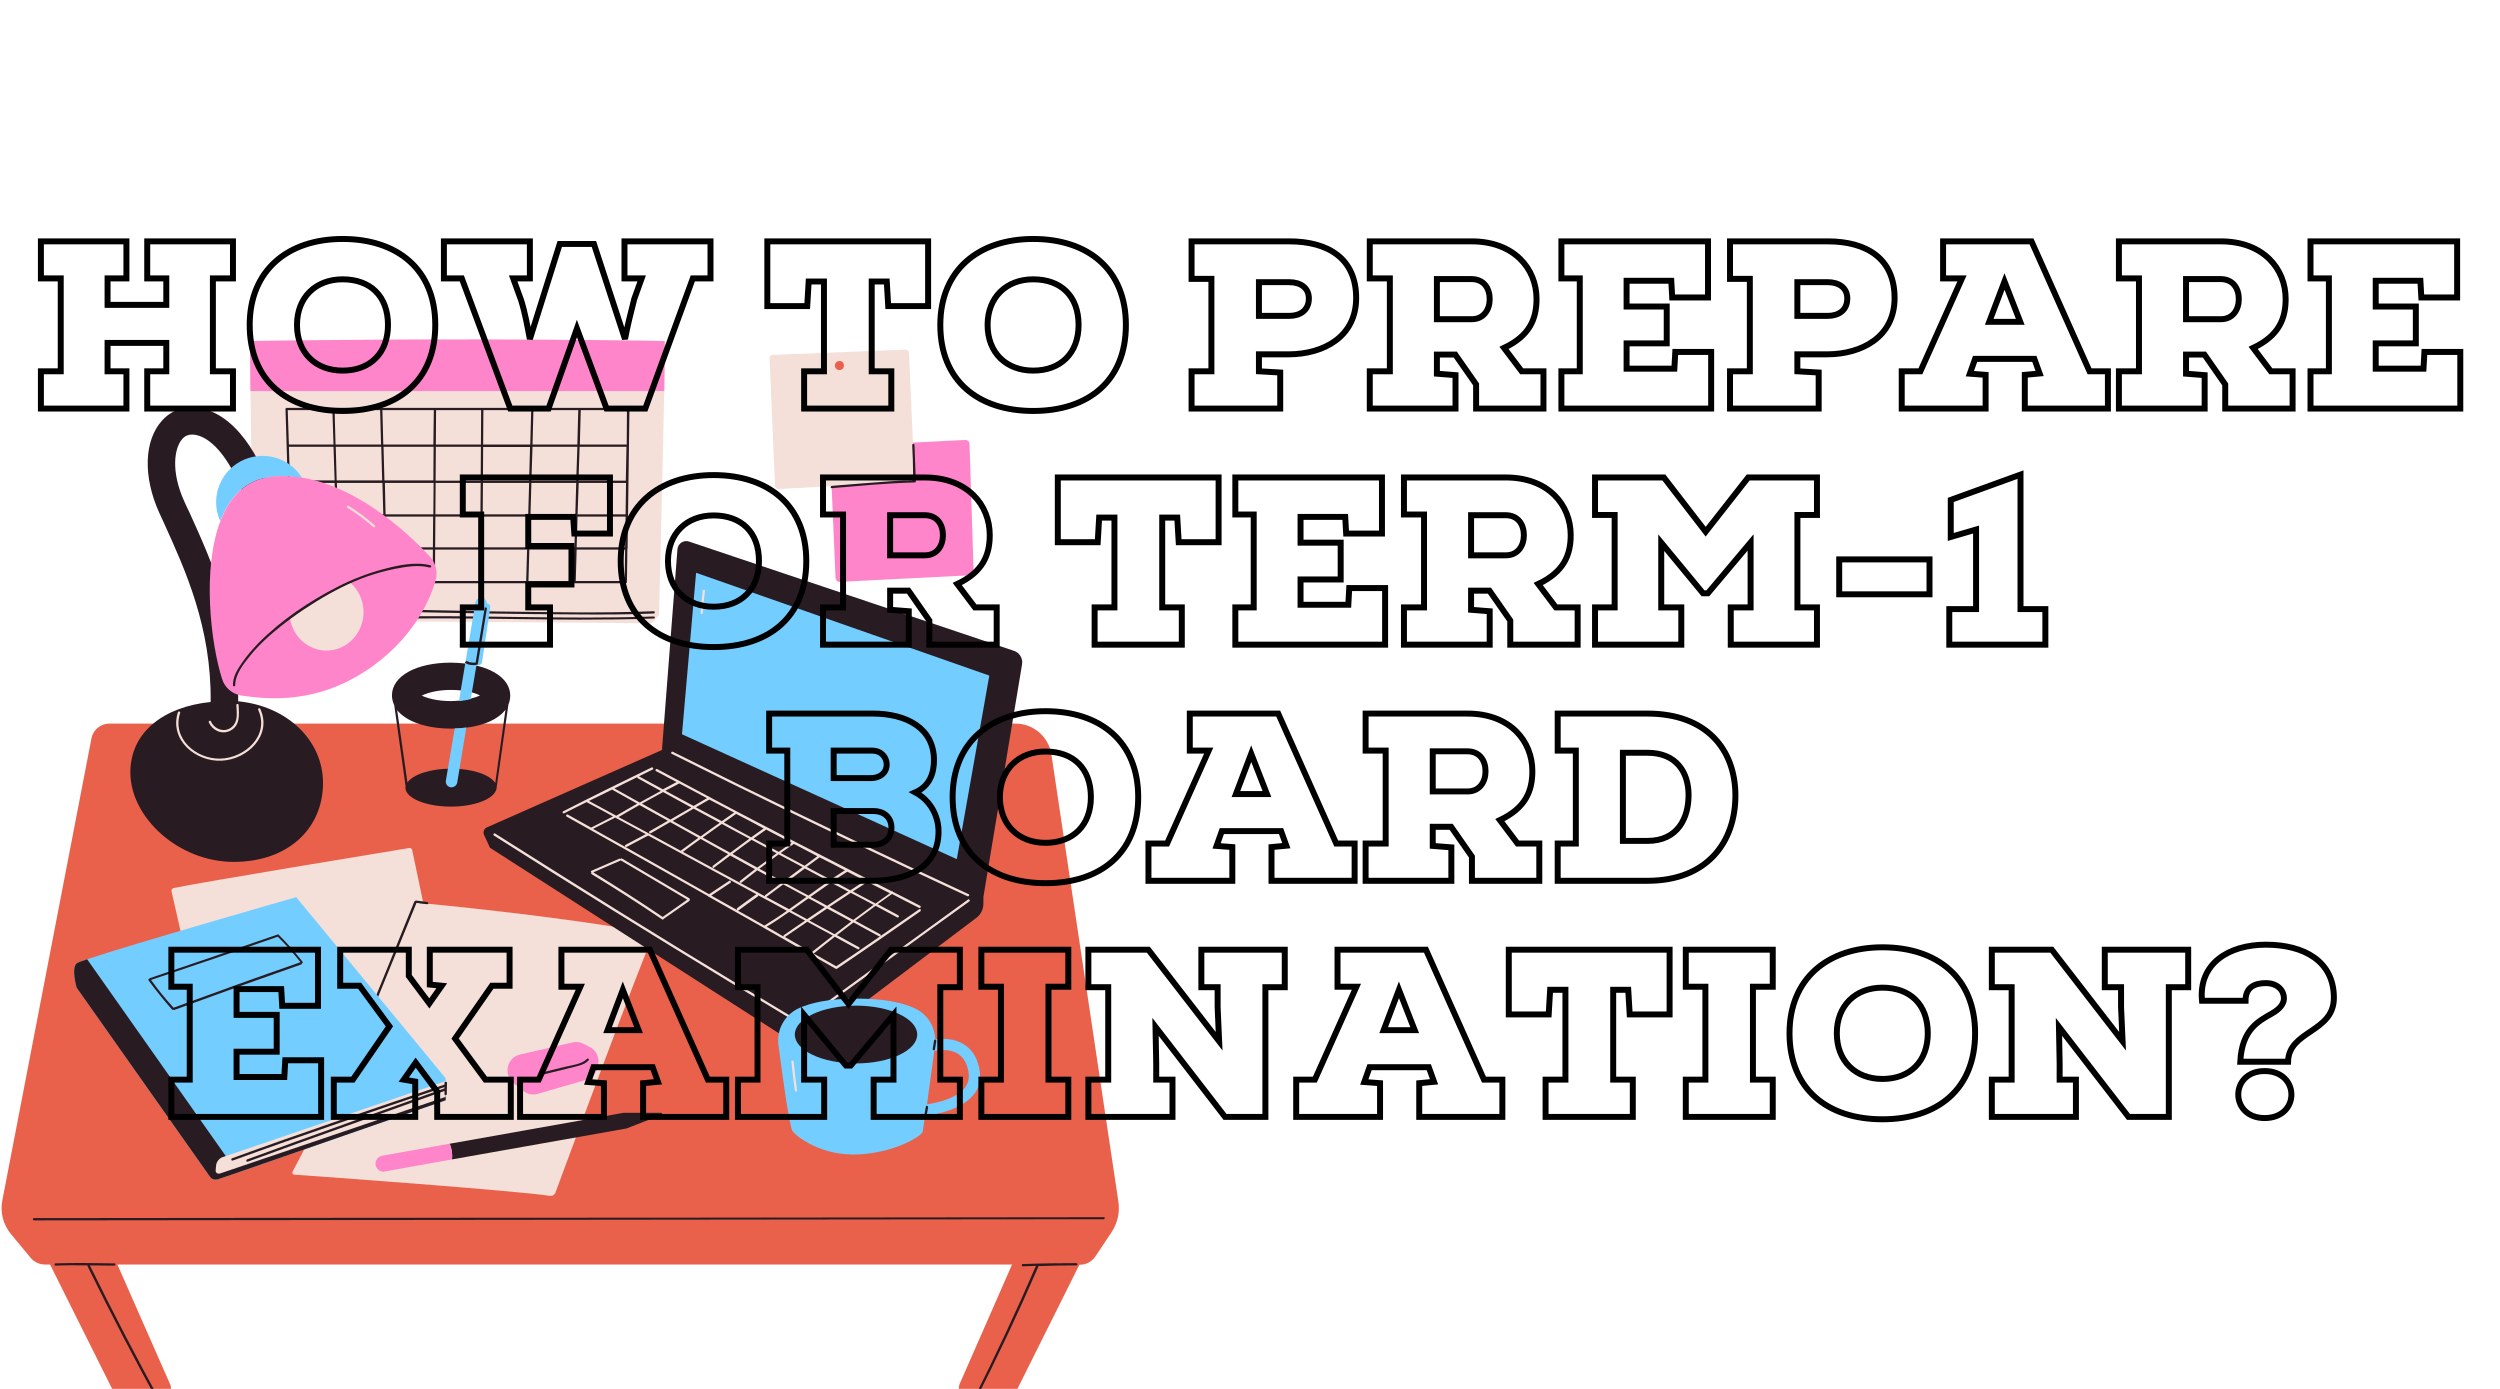<?xml version="1.0" encoding="UTF-8"?>
<svg xmlns="http://www.w3.org/2000/svg" xmlns:xlink="http://www.w3.org/1999/xlink" width="540pt" height="300pt" viewBox="0 0 540 300" version="1.2">
<defs>
<clipPath id="clip1">
  <path d="M 0 156 L 241.945 156 L 241.945 300 L 0 300 Z M 0 156 "/>
</clipPath>
</defs>
<g id="surface1">
<rect x="0" y="0" width="540" height="300" style="fill:rgb(100%,100%,100%);fill-opacity:1;stroke:none;"/>
<rect x="0" y="0" width="540" height="300" style="fill:rgb(100%,100%,100%);fill-opacity:1;stroke:none;"/>
<rect x="0" y="0" width="540" height="300" style="fill:rgb(100%,100%,100%);fill-opacity:1;stroke:none;"/>
<path style=" stroke:none;fill-rule:nonzero;fill:rgb(95.689%,87.839%,85.1%);fill-opacity:1;" d="M 143.477 84.465 C 143.133 101.562 142.348 132.859 142.348 132.859 L 140.727 134.629 C 139.594 134.629 55.918 133.992 55.918 133.992 C 54.738 129.078 54.297 100.434 54.098 84.465 C 54.051 78.078 54 73.656 54 73.656 C 102.598 72.918 143.574 73.656 143.574 73.656 C 143.625 74.098 143.574 78.371 143.477 84.465 Z M 143.477 84.465 "/>
<path style=" stroke:none;fill-rule:nonzero;fill:rgb(100%,52.159%,79.61%);fill-opacity:1;" d="M 143.477 84.465 L 54.098 84.465 C 54.051 78.078 54 73.656 54 73.656 C 102.598 72.918 143.574 73.656 143.574 73.656 C 143.625 74.098 143.574 78.371 143.477 84.465 Z M 143.477 84.465 "/>
<path style=" stroke:none;fill-rule:nonzero;fill:rgb(15.689%,10.979%,13.329%);fill-opacity:1;" d="M 141.219 132.023 C 141.512 132.023 141.512 132.516 141.219 132.516 C 135.617 132.762 129.965 132.762 124.312 132.715 C 111.293 132.664 98.273 132.418 85.25 132.125 C 76.652 131.926 68.055 131.68 59.504 131.484 C 59.207 131.484 59.207 130.992 59.504 130.992 C 63.188 131.09 66.875 131.191 70.559 131.289 C 82.844 131.582 95.078 131.879 107.363 132.074 C 118.613 132.223 129.965 132.469 141.219 132.023 Z M 141.219 133.156 C 121.855 133.844 102.449 132.762 83.09 133.203 C 77.684 133.301 72.277 133.547 66.922 133.992 C 66.629 134.039 66.629 134.531 66.922 134.48 C 86.234 132.957 105.641 133.793 125.051 133.844 C 130.457 133.844 135.859 133.793 141.266 133.598 C 141.512 133.645 141.512 133.156 141.219 133.156 Z M 135.566 118.465 C 135.566 118.516 135.516 118.562 135.516 118.613 L 135.418 125.734 C 135.418 125.883 135.32 125.98 135.172 125.98 L 104.02 125.98 C 104.02 125.98 103.973 125.98 103.973 125.98 C 103.973 125.98 103.973 125.98 103.922 125.98 L 93.801 125.98 C 93.801 125.98 93.75 125.98 93.75 125.98 C 93.75 125.98 93.75 125.98 93.703 125.98 L 63.043 125.98 C 62.895 125.98 62.797 125.883 62.797 125.734 C 62.797 125.441 62.699 122.543 62.598 118.562 C 62.598 118.516 62.598 118.516 62.598 118.465 C 62.598 118.465 62.598 118.414 62.598 118.414 C 62.254 107.605 61.664 88.641 61.664 88.395 C 61.664 88.348 61.664 88.25 61.715 88.199 C 61.766 88.148 61.812 88.102 61.91 88.102 L 93.949 88.102 C 93.949 88.102 93.949 88.102 93.996 88.102 C 93.996 88.102 93.996 88.102 94.047 88.102 L 104.168 88.102 C 104.168 88.102 104.168 88.102 104.219 88.102 C 104.219 88.102 104.219 88.102 104.266 88.102 L 135.715 88.102 C 135.762 88.102 135.859 88.148 135.91 88.148 C 135.961 88.199 135.961 88.25 135.961 88.348 L 135.566 118.27 C 135.516 118.367 135.566 118.414 135.566 118.465 Z M 62.844 111.094 L 72.477 111.094 L 72.277 104.316 L 62.648 104.316 C 62.699 106.574 62.746 108.836 62.844 111.094 Z M 72.969 111.094 L 82.793 111.094 L 82.598 104.316 L 72.77 104.316 Z M 83.285 111.094 L 93.605 111.094 L 93.652 104.316 L 83.137 104.316 Z M 103.875 96.504 L 94.145 96.504 L 94.094 103.824 L 103.824 103.824 Z M 104.316 103.824 L 114.289 103.824 L 114.488 96.551 L 104.363 96.551 Z M 94.094 104.316 L 94.047 111.094 L 103.773 111.094 L 103.824 104.316 Z M 93.652 96.504 L 82.844 96.504 L 83.039 103.773 L 93.605 103.773 Z M 83.285 111.586 L 83.48 118.219 L 93.504 118.219 L 93.555 111.586 Z M 93.996 118.219 L 103.727 118.219 L 103.773 111.586 L 94.047 111.586 Z M 104.219 118.219 L 113.848 118.219 L 114.043 111.586 L 104.219 111.586 Z M 114.094 111.094 L 114.289 104.316 L 104.316 104.316 L 104.266 111.094 Z M 114.586 111.094 L 124.266 111.094 L 124.461 104.316 L 114.781 104.316 Z M 124.758 111.094 L 135.125 111.094 L 135.223 104.316 L 125.004 104.316 Z M 135.32 96.504 L 125.199 96.504 L 124.953 103.824 L 135.172 103.824 Z M 124.707 96.504 L 115.027 96.504 L 114.781 103.824 L 124.461 103.824 Z M 124.707 96.012 L 124.902 88.594 L 115.223 88.594 L 115.027 96.012 Z M 114.734 88.594 L 104.414 88.594 L 104.363 96.012 L 114.535 96.012 Z M 103.922 88.594 L 94.195 88.594 L 94.145 96.012 L 103.875 96.012 Z M 93.703 88.594 L 82.598 88.594 L 82.793 96.012 L 93.605 96.012 Z M 82.105 88.594 L 72.277 88.594 L 72.477 96.012 L 82.305 96.012 Z M 72.523 96.504 L 72.723 103.773 L 82.547 103.773 L 82.352 96.504 Z M 72.035 96.504 L 62.402 96.504 C 62.453 98.715 62.551 101.219 62.648 103.773 L 72.277 103.773 Z M 63.043 118.219 L 72.672 118.219 L 72.477 111.586 L 62.844 111.586 C 62.941 113.945 62.992 116.203 63.043 118.219 Z M 73.164 118.219 L 82.992 118.219 L 82.793 111.586 L 72.969 111.586 Z M 73.164 118.711 L 73.359 125.492 L 83.188 125.492 L 82.992 118.711 Z M 83.68 125.492 L 93.457 125.492 L 93.504 118.711 L 83.48 118.711 Z M 93.949 125.492 L 103.676 125.492 L 103.727 118.711 L 93.996 118.711 Z M 104.168 125.492 L 113.652 125.492 L 113.848 118.711 L 104.219 118.711 Z M 114.145 125.492 L 123.824 125.492 L 124.02 118.711 L 114.34 118.711 Z M 124.07 118.219 L 124.266 111.586 L 114.586 111.586 L 114.387 118.219 Z M 124.559 118.219 L 135.027 118.219 L 135.125 111.586 L 124.758 111.586 Z M 135.418 88.594 L 125.445 88.594 L 125.246 96.012 L 135.371 96.012 Z M 62.156 88.594 C 62.207 89.477 62.254 92.328 62.402 96.012 L 72.035 96.012 L 71.789 88.594 Z M 63.238 125.492 L 72.867 125.492 L 72.672 118.711 L 63.043 118.711 C 63.188 122.148 63.238 124.703 63.238 125.492 Z M 134.926 125.492 L 135.027 118.711 L 124.559 118.711 L 124.363 125.492 Z M 134.926 125.492 "/>
<g clip-path="url(#clip1)" clip-rule="nonzero">
<path style=" stroke:none;fill-rule:nonzero;fill:rgb(91.759%,38.039%,29.41%);fill-opacity:1;" d="M 240.031 266.254 L 236.59 271.414 C 235.852 272.492 234.625 273.18 233.297 273.18 L 233.148 273.18 L 216.934 305.656 C 216.492 306.543 215.609 307.082 214.625 307.082 L 210.105 307.082 C 208.73 307.082 207.648 306.051 207.5 304.676 L 207.109 300.156 C 207.059 299.711 207.156 299.27 207.305 298.879 L 218.605 273.133 L 25.355 273.133 L 36.754 299.023 C 36.902 299.32 36.949 299.613 36.902 299.957 L 36.457 305.312 C 36.359 306.297 35.574 307.035 34.59 307.035 L 28.941 307.035 C 28.203 307.035 27.566 306.641 27.223 306 L 10.809 273.133 L 9.68 273.133 C 8.5 273.133 7.371 272.594 6.633 271.707 L 2.359 266.547 C 0.688 264.535 0 261.883 0.492 259.328 L 19.754 159.488 C 20.098 157.621 21.766 156.297 23.633 156.297 L 219.344 156.297 C 223.227 156.297 226.516 159.145 227.105 162.977 L 241.551 259.426 C 241.945 261.781 241.406 264.238 240.031 266.254 Z M 240.031 266.254 "/>
</g>
<path style=" stroke:none;fill-rule:nonzero;fill:rgb(15.689%,10.979%,13.329%);fill-opacity:1;" d="M 232.512 273.328 C 229.762 273.328 227.008 273.379 224.258 273.477 C 224.305 273.527 224.305 273.625 224.258 273.672 C 219.98 283.5 215.414 293.227 210.547 302.809 C 210.398 303.102 209.957 302.855 210.105 302.562 C 214.969 292.98 219.492 283.301 223.766 273.426 C 222.832 273.477 221.898 273.477 220.914 273.527 C 220.621 273.527 220.621 273.035 220.914 273.035 C 224.75 272.887 228.629 272.836 232.461 272.836 C 232.805 272.836 232.805 273.328 232.512 273.328 Z M 19.41 273.328 C 21.176 273.328 22.945 273.379 24.715 273.379 C 25.012 273.379 25.012 272.887 24.715 272.887 C 20.488 272.836 16.215 272.738 11.988 272.887 C 11.695 272.887 11.695 273.379 11.988 273.379 C 14.297 273.281 16.609 273.281 18.918 273.328 C 18.918 273.379 18.918 273.477 18.918 273.527 C 23.93 283.746 29.188 293.867 34.691 303.84 C 34.836 304.133 35.281 303.891 35.133 303.594 C 29.68 293.621 24.422 283.547 19.41 273.328 Z M 238.406 262.914 C 208.336 262.961 178.215 262.961 148.145 263.012 C 118.074 263.059 87.953 263.012 57.832 263.059 C 40.98 263.059 24.125 263.109 7.32 263.109 C 7.027 263.109 7.027 263.602 7.32 263.602 C 37.391 263.551 67.512 263.551 97.586 263.504 C 127.656 263.453 157.777 263.453 187.848 263.402 C 204.699 263.402 221.555 263.355 238.359 263.355 C 238.703 263.355 238.703 262.863 238.406 262.914 Z M 238.406 262.914 "/>
<path style=" stroke:none;fill-rule:nonzero;fill:rgb(95.689%,87.839%,85.1%);fill-opacity:1;" d="M 140.43 201.496 C 140.871 201.598 141.117 202.039 140.922 202.43 C 137.973 209.016 122.496 250.777 119.988 257.559 C 119.793 258.098 119.254 258.395 118.711 258.293 C 111.688 257.215 69.332 254.117 63.531 253.727 C 63.238 253.727 63.043 253.383 63.188 253.086 L 66.578 246.648 L 50.906 248.859 C 50.316 248.961 49.773 248.566 49.629 247.977 L 37.047 192.508 C 37 192.211 37.195 191.867 37.492 191.82 C 43.828 190.492 83.336 184.008 88.395 183.172 C 88.691 183.121 88.984 183.32 89.035 183.613 L 91.441 195.109 C 119.844 197.863 136.598 200.762 140.43 201.496 Z M 140.43 201.496 "/>
<path style=" stroke:none;fill-rule:nonzero;fill:rgb(15.689%,10.979%,13.329%);fill-opacity:1;" d="M 92.277 195.309 C 91.492 195.258 90.754 195.16 89.969 195.012 C 86.383 203.758 82.844 212.504 79.258 221.25 C 79.156 221.543 78.668 221.395 78.766 221.102 C 82.352 212.309 85.938 203.562 89.477 194.766 C 89.527 194.668 89.574 194.621 89.672 194.621 C 89.723 194.52 89.82 194.473 89.918 194.52 C 90.656 194.621 91.441 194.719 92.18 194.816 C 92.621 194.816 92.621 195.309 92.277 195.309 Z M 92.277 195.309 "/>
<path style=" stroke:none;fill-rule:nonzero;fill:rgb(45.099%,80.389%,100%);fill-opacity:1;" d="M 96.258 232.895 L 96.258 237.66 L 50.168 253.676 L 47.121 254.707 C 46.926 254.758 46.68 254.805 46.484 254.805 C 46.039 254.758 45.598 254.559 45.352 254.168 L 16.559 213.34 C 16.559 213.34 15.332 209.211 16.559 208.082 C 16.707 207.934 17.543 207.641 18.82 207.195 C 28.301 204.004 63.977 193.785 63.977 193.785 Z M 96.258 232.895 "/>
<path style=" stroke:none;fill-rule:nonzero;fill:rgb(15.689%,10.979%,13.329%);fill-opacity:1;" d="M 96.258 236.137 L 96.258 237.66 L 50.168 253.676 L 47.121 254.707 C 46.926 254.758 46.68 254.805 46.484 254.805 C 46.039 254.758 45.598 254.559 45.352 254.168 L 16.559 213.34 C 16.559 213.34 15.332 209.211 16.559 208.082 C 16.707 207.934 17.543 207.641 18.82 207.195 L 48.793 249.746 L 49.383 251.414 L 49.48 251.316 L 70.902 244.391 Z M 96.258 236.137 "/>
<path style=" stroke:none;fill-rule:nonzero;fill:rgb(95.689%,87.839%,85.1%);fill-opacity:1;" d="M 96.258 233.531 L 96.258 236.922 L 49.824 252.695 L 47.66 253.43 L 47.465 253.48 C 46.973 253.625 46.531 253.281 46.582 252.793 L 46.68 251.711 C 46.777 250.926 47.316 250.238 48.055 249.941 L 48.793 249.695 Z M 96.258 233.531 "/>
<path style=" stroke:none;fill-rule:nonzero;fill:rgb(15.689%,10.979%,13.329%);fill-opacity:1;" d="M 65.352 207.738 C 63.777 205.723 62.059 203.758 60.242 201.941 C 60.191 201.84 60.094 201.793 59.996 201.84 C 50.805 205.035 41.57 208.18 32.379 211.273 C 32.281 211.324 32.234 211.375 32.234 211.422 C 32.086 211.473 31.988 211.617 32.086 211.766 C 33.656 213.93 35.379 216.039 37.148 218.055 C 37.246 218.152 37.344 218.152 37.441 218.105 C 37.492 218.152 37.59 218.152 37.637 218.152 C 46.727 214.812 55.918 211.52 65.055 208.328 C 65.203 208.277 65.203 208.18 65.203 208.082 C 65.352 208.031 65.5 207.887 65.352 207.738 Z M 37.492 217.664 C 37.492 217.664 37.441 217.664 37.492 217.664 C 35.723 215.746 34.148 213.781 32.625 211.668 C 41.766 208.621 50.906 205.477 59.996 202.332 C 61.766 204.051 63.387 205.918 64.91 207.836 C 55.719 211.031 46.582 214.32 37.492 217.664 Z M 96.551 233.875 C 96.551 234.711 96.504 235.496 96.504 236.332 C 96.504 236.629 96.012 236.629 96.012 236.332 C 96.012 236.086 96.012 235.84 96.012 235.645 C 81.859 240.754 67.66 245.715 53.508 250.926 C 53.215 251.023 53.066 250.582 53.363 250.434 C 67.512 245.227 81.762 240.215 95.961 235.105 C 95.961 235.105 95.961 235.105 96.012 235.105 C 96.012 235.008 96.012 234.906 96.012 234.809 C 80.73 240.016 65.398 245.176 50.266 250.68 C 49.973 250.777 49.824 250.336 50.117 250.188 C 65.352 244.637 80.68 239.477 96.012 234.27 C 96.012 234.121 96.012 234.023 96.012 233.875 C 96.062 233.582 96.551 233.582 96.551 233.875 Z M 96.551 233.875 "/>
<path style=" stroke:none;fill-rule:nonzero;fill:rgb(100%,52.159%,79.61%);fill-opacity:1;" d="M 126.082 225.473 L 127.41 226.164 C 128.785 226.852 129.523 228.422 129.18 229.945 L 128.98 230.73 C 128.688 231.961 127.805 232.895 126.625 233.238 L 116.109 236.285 C 115.027 236.578 113.848 236.332 113.012 235.645 L 110.852 233.875 C 110.066 233.238 109.621 232.254 109.621 231.223 L 109.621 231.125 C 109.621 229.551 110.703 228.176 112.277 227.785 L 123.824 225.129 C 124.512 224.984 125.348 225.082 126.082 225.473 Z M 126.082 225.473 "/>
<path style=" stroke:none;fill-rule:nonzero;fill:rgb(15.689%,10.979%,13.329%);fill-opacity:1;" d="M 69.773 169.121 C 69.773 178.848 62.355 186.168 50.461 186.168 C 38.57 186.168 28.156 176.586 28.156 166.859 C 28.156 158.113 35.379 152.66 45.5 151.629 C 45.695 135.562 40.047 123.18 35.477 113.109 C 35.133 112.324 34.738 111.535 34.395 110.75 C 30.855 102.938 31.102 95.125 35.035 90.805 C 37.492 88.102 41.125 87.266 44.91 88.594 C 53.707 91.637 57.883 104.117 58.324 105.543 C 58.816 107.113 57.93 108.738 56.406 109.227 C 54.836 109.719 53.215 108.836 52.723 107.312 C 51.738 104.266 48.152 95.914 43.043 94.145 C 40.734 93.359 39.703 94.438 39.406 94.781 C 37.59 96.797 36.902 101.906 39.801 108.293 C 40.145 109.082 40.488 109.816 40.883 110.602 C 45.695 121.215 51.641 134.234 51.445 151.48 C 62.109 152.512 69.773 159.98 69.773 169.121 Z M 69.773 169.121 "/>
<path style=" stroke:none;fill-rule:nonzero;fill:rgb(45.099%,80.389%,100%);fill-opacity:1;" d="M 65.254 103.234 C 63.141 102.891 61.027 102.793 58.863 102.988 C 53.117 103.48 49.578 107.312 47.562 112.57 C 47.023 111.34 46.68 109.965 46.68 108.492 C 46.68 102.938 51.152 98.469 56.703 98.469 C 60.34 98.469 63.484 100.383 65.254 103.234 Z M 65.254 103.234 "/>
<path style=" stroke:none;fill-rule:nonzero;fill:rgb(100%,52.159%,79.61%);fill-opacity:1;" d="M 94.094 125.344 C 92.672 130.453 88.051 139.984 76.504 146.422 C 66.285 152.121 56.754 150.891 52.23 150.254 C 50.219 149.957 48.547 148.582 47.957 146.617 C 45.5 138.855 43.633 122.836 47.613 112.52 C 49.629 107.262 53.164 103.48 58.914 102.938 C 61.074 102.742 63.238 102.84 65.301 103.184 C 77.832 105.25 88.738 115.762 92.918 120.281 C 94.145 121.707 94.586 123.574 94.094 125.344 Z M 94.094 125.344 "/>
<path style=" stroke:none;fill-rule:nonzero;fill:rgb(95.689%,87.839%,85.1%);fill-opacity:1;" d="M 78.52 132.223 C 78.52 136.789 74.934 140.523 70.512 140.523 C 66.48 140.523 63.141 137.379 62.598 133.352 C 66.434 130.602 73.656 126.77 75.57 125.785 C 77.391 127.309 78.52 129.668 78.52 132.223 Z M 78.52 132.223 "/>
<path style=" stroke:none;fill-rule:nonzero;fill:rgb(15.689%,10.979%,13.329%);fill-opacity:1;" d="M 92.965 122.102 C 93.262 122.199 93.16 122.641 92.816 122.59 C 90.41 121.953 87.855 122.395 85.496 122.836 C 83.48 123.23 81.516 123.77 79.602 124.41 C 75.621 125.785 71.836 127.75 68.25 129.961 C 64.664 132.172 61.176 134.68 58.031 137.48 C 56.605 138.758 55.277 140.082 54.051 141.605 C 52.625 143.375 50.805 145.633 50.805 148.043 C 50.805 148.336 50.316 148.336 50.316 148.043 C 50.266 146.125 51.348 144.457 52.43 142.934 C 53.461 141.457 54.641 140.133 55.867 138.855 C 60.73 133.941 66.824 129.863 72.969 126.719 C 76.062 125.148 79.305 123.871 82.648 122.984 C 85.891 122.102 89.672 121.266 92.965 122.102 Z M 92.965 122.102 "/>
<path style=" stroke:none;fill-rule:nonzero;fill:rgb(95.689%,87.839%,85.1%);fill-opacity:1;" d="M 45.105 156.051 C 44.961 155.758 45.402 155.512 45.551 155.805 C 46.336 157.574 48.594 158.359 50.117 156.984 C 51.496 155.758 51.102 153.891 51.051 152.266 C 51.051 151.973 51.543 151.973 51.543 152.266 C 51.641 154.43 51.938 156.836 49.578 157.918 C 47.809 158.703 45.844 157.723 45.105 156.051 Z M 55.77 153.348 C 58.324 158.898 52.82 163.766 47.562 163.863 C 42.355 163.961 37.098 159.539 38.914 153.988 C 39.016 153.691 38.523 153.547 38.426 153.84 C 36.508 159.832 42.305 164.648 47.957 164.305 C 53.508 164.012 58.863 158.801 56.211 153.102 C 56.062 152.809 55.621 153.055 55.77 153.348 Z M 55.77 153.348 "/>
<path style=" stroke:none;fill-rule:nonzero;fill:rgb(95.689%,87.839%,85.1%);fill-opacity:1;" d="M 75.031 109.672 C 74.785 109.523 75.031 109.082 75.277 109.227 C 77.289 110.504 79.207 111.93 80.977 113.504 C 81.223 113.699 80.879 114.043 80.633 113.848 C 78.914 112.324 77.047 110.898 75.031 109.672 Z M 75.031 109.672 "/>
<path style=" stroke:none;fill-rule:nonzero;fill:rgb(15.689%,10.979%,13.329%);fill-opacity:1;" d="M 210.891 198.254 L 175.414 225.031 C 174.234 225.918 172.613 226.016 171.336 225.18 L 105.84 183.121 L 104.562 180.371 C 104.266 179.73 104.562 178.945 105.199 178.699 L 142.984 161.996 L 146.328 118.66 C 146.426 117.383 147.703 116.547 148.883 116.992 L 219 140.574 C 220.227 140.969 220.965 142.195 220.77 143.473 L 212.414 193.734 L 212.414 195.207 C 212.414 196.438 211.824 197.566 210.891 198.254 Z M 210.891 198.254 "/>
<path style=" stroke:none;fill-rule:nonzero;fill:rgb(45.099%,80.389%,100%);fill-opacity:1;" d="M 150.355 123.723 L 213.691 145.93 L 206.668 185.578 L 147.309 158.605 Z M 150.355 123.723 "/>
<path style=" stroke:none;fill-rule:nonzero;fill:rgb(95.689%,87.839%,85.1%);fill-opacity:1;" d="M 145.344 162.391 C 150.062 164.746 154.777 167.055 159.496 169.414 C 176.004 177.52 192.562 185.434 209.223 193.145 C 209.516 193.293 209.27 193.688 208.977 193.586 C 204.211 191.375 199.441 189.164 194.676 186.906 C 178.07 179.094 161.512 171.035 145.098 162.832 C 144.805 162.684 145.051 162.242 145.344 162.391 Z M 172.613 220.562 C 155.418 210.293 138.367 199.828 121.414 189.164 C 116.602 186.121 111.734 183.074 106.922 180.027 C 106.676 179.879 106.43 180.273 106.676 180.469 C 123.578 191.23 140.578 201.793 157.676 212.16 C 162.543 215.105 167.457 218.055 172.367 221.004 C 172.613 221.152 172.859 220.707 172.613 220.562 Z M 209.121 194.277 C 197.086 202.973 185.145 211.668 173.156 220.414 C 172.91 220.609 173.156 221.004 173.402 220.855 C 185.34 212.109 197.332 203.363 209.367 194.719 C 209.613 194.52 209.367 194.129 209.121 194.277 Z M 121.613 175.262 C 127.949 172.02 134.336 168.875 140.727 165.777 C 141.02 165.633 141.266 166.074 140.973 166.223 C 139.988 166.711 138.957 167.203 137.973 167.695 C 137.973 167.695 137.973 167.695 138.023 167.695 C 139.742 168.629 141.461 169.562 143.184 170.496 C 144.164 169.953 145.148 169.465 146.129 168.922 C 144.656 168.137 143.184 167.352 141.707 166.566 C 141.414 166.418 141.66 165.977 141.953 166.121 C 146.082 168.332 150.258 170.543 154.387 172.754 C 158.07 174.723 161.754 176.637 165.441 178.555 C 165.488 178.555 165.488 178.555 165.539 178.602 C 169.371 180.617 173.203 182.582 177.035 184.547 C 177.086 184.547 177.086 184.547 177.137 184.598 C 182.293 187.25 187.453 189.902 192.613 192.508 C 192.762 192.457 192.859 192.555 192.906 192.652 C 194.875 193.637 196.789 194.621 198.754 195.652 C 199.051 195.797 198.805 196.242 198.508 196.094 C 196.543 195.109 194.578 194.129 192.664 193.098 C 191.629 193.832 190.598 194.57 189.566 195.309 C 191.039 196.094 192.562 196.879 194.039 197.715 C 194.332 197.863 194.086 198.305 193.793 198.156 C 192.219 197.32 190.648 196.488 189.125 195.652 C 187.652 196.73 186.176 197.812 184.75 198.895 C 186.52 199.875 188.289 200.809 190.105 201.793 C 190.402 201.941 190.156 202.383 189.863 202.234 C 187.996 201.254 186.176 200.219 184.359 199.238 C 183.18 200.121 182 201.055 180.77 201.988 C 182.344 202.875 183.965 203.707 185.539 204.594 C 185.832 204.742 185.586 205.184 185.293 205.035 C 183.621 204.152 182 203.266 180.328 202.332 C 178.805 203.512 177.281 204.742 175.758 205.969 C 177.383 206.902 179.004 207.785 180.625 208.719 C 186.668 204.691 192.562 200.516 198.559 196.387 C 198.805 196.191 199.051 196.633 198.805 196.832 C 192.809 201.008 186.816 205.184 180.77 209.262 C 180.672 209.309 180.574 209.309 180.527 209.262 C 178.805 208.277 177.086 207.297 175.367 206.312 C 175.168 206.41 174.973 206.262 174.973 206.117 C 172.516 204.742 170.109 203.316 167.652 201.941 C 166.816 201.449 165.934 200.957 165.047 200.465 C 165 200.465 164.949 200.418 164.902 200.367 C 160.969 198.156 157.086 195.945 153.156 193.734 C 153.059 193.734 152.961 193.688 152.961 193.586 C 142.789 187.84 132.617 182.09 122.398 176.391 C 122.102 176.242 122.348 175.801 122.645 175.949 C 124.312 176.883 125.984 177.816 127.656 178.75 C 127.656 178.75 127.656 178.75 127.703 178.75 C 129.277 177.965 130.848 177.129 132.422 176.344 C 130.555 175.309 128.637 174.277 126.77 173.297 C 126.77 173.297 126.723 173.297 126.723 173.246 C 125.102 174.031 123.48 174.867 121.906 175.656 C 121.613 175.852 121.367 175.41 121.613 175.262 Z M 127.215 173 C 129.18 174.082 131.145 175.113 133.109 176.195 C 134.582 175.309 136.105 174.477 137.629 173.59 C 135.859 172.609 134.043 171.578 132.273 170.594 C 132.227 170.594 132.227 170.543 132.227 170.543 C 130.504 171.379 128.883 172.215 127.215 173 Z M 159.004 175.801 C 158.121 176.441 157.234 177.078 156.352 177.668 C 158.316 178.75 160.281 179.781 162.246 180.863 C 163.133 180.223 164.066 179.586 164.949 178.945 C 162.984 177.867 161.02 176.832 159.004 175.801 Z M 165.488 179.191 C 164.605 179.832 163.672 180.469 162.789 181.109 C 164.605 182.09 166.375 183.023 168.191 184.008 C 169.125 183.367 170.059 182.68 170.992 182.043 C 169.125 181.109 167.309 180.125 165.488 179.191 Z M 171.484 182.289 C 170.551 182.926 169.566 183.566 168.633 184.254 C 170.355 185.188 172.074 186.07 173.793 187.004 C 174.727 186.316 175.66 185.629 176.547 184.941 C 174.875 184.055 173.156 183.172 171.484 182.289 Z M 177.035 185.188 C 176.102 185.875 175.168 186.562 174.234 187.25 C 175.957 188.184 177.727 189.117 179.445 190 C 180.477 189.312 181.461 188.625 182.492 187.988 C 180.723 187.055 178.902 186.121 177.035 185.188 Z M 165.098 199.926 C 166.77 198.895 168.391 197.863 169.961 196.73 C 167.898 195.602 165.836 194.473 163.77 193.391 C 163.77 193.488 163.77 193.586 163.672 193.637 C 162.297 194.621 160.922 195.602 159.543 196.633 C 159.496 196.684 159.398 196.684 159.348 196.684 C 161.266 197.715 163.18 198.844 165.098 199.926 Z M 153.992 187.004 C 155.074 186.168 156.203 185.332 157.285 184.5 C 155.32 183.418 153.305 182.336 151.34 181.207 C 150.062 182.141 148.785 183.023 147.508 184.008 C 153.402 187.199 159.301 190.395 165.195 193.586 C 165.195 193.488 165.195 193.391 165.293 193.344 C 166.422 192.508 167.555 191.672 168.684 190.785 C 166.965 189.855 165.246 188.922 163.574 187.988 C 162.445 188.871 161.312 189.754 160.184 190.641 C 159.938 190.836 159.594 190.492 159.84 190.297 C 160.922 189.41 162 188.574 163.082 187.742 C 161.312 186.758 159.496 185.777 157.727 184.793 C 156.547 185.676 155.367 186.562 154.188 187.445 C 153.992 187.645 153.746 187.199 153.992 187.004 Z M 167.75 184.301 C 165.934 183.32 164.164 182.387 162.344 181.402 C 160.969 182.387 159.594 183.418 158.219 184.449 C 159.988 185.434 161.805 186.414 163.574 187.398 C 164.949 186.363 166.324 185.332 167.75 184.301 Z M 164.016 187.645 C 165.734 188.574 167.457 189.508 169.125 190.441 C 170.551 189.41 171.926 188.332 173.352 187.297 C 171.633 186.363 169.914 185.48 168.191 184.547 C 166.816 185.578 165.391 186.609 164.016 187.645 Z M 170.453 196.387 C 171.73 195.504 172.957 194.621 174.188 193.734 C 172.516 192.852 170.848 191.918 169.176 191.031 C 167.945 191.918 166.77 192.852 165.539 193.734 C 165.539 193.734 165.539 193.734 165.488 193.734 C 167.16 194.621 168.781 195.504 170.453 196.387 Z M 170.895 196.684 C 172.023 197.32 173.203 197.91 174.336 198.551 C 175.613 197.664 176.891 196.832 178.168 195.945 C 177.773 195.75 177.383 195.504 176.988 195.309 C 176.203 194.863 175.414 194.422 174.629 194.031 C 173.402 194.914 172.172 195.797 170.895 196.684 Z M 178.66 195.652 C 180.184 194.621 181.703 193.586 183.227 192.605 C 182.59 192.262 182 191.965 181.359 191.621 C 180.723 191.277 180.082 190.934 179.492 190.641 C 178.02 191.672 176.547 192.703 175.07 193.734 C 176.301 194.324 177.48 195.012 178.66 195.652 Z M 179.004 190.344 C 177.281 189.41 175.562 188.527 173.844 187.594 C 172.418 188.625 171.043 189.707 169.617 190.738 C 171.289 191.672 172.957 192.555 174.629 193.441 C 176.055 192.41 177.527 191.328 179.004 190.344 Z M 155.91 177.965 C 154.531 178.945 153.156 179.93 151.781 180.91 C 153.746 181.992 155.711 183.074 157.727 184.203 C 159.102 183.172 160.477 182.188 161.855 181.156 C 159.887 180.125 157.875 179.043 155.91 177.965 Z M 155.465 177.719 C 153.598 176.688 151.73 175.703 149.816 174.672 C 148.293 175.555 146.82 176.441 145.297 177.324 C 147.309 178.453 149.324 179.535 151.34 180.664 C 152.664 179.684 154.043 178.699 155.465 177.719 Z M 149.324 174.426 C 147.309 173.344 145.246 172.215 143.23 171.086 C 141.707 171.922 140.184 172.754 138.66 173.59 C 140.727 174.723 142.738 175.898 144.805 177.031 C 146.277 176.145 147.801 175.309 149.324 174.426 Z M 138.121 173.887 C 136.598 174.723 135.125 175.605 133.602 176.488 C 135.715 177.621 137.777 178.75 139.891 179.879 C 142.25 181.156 144.656 182.434 147.016 183.762 C 148.293 182.828 149.57 181.895 150.848 180.961 C 148.832 179.832 146.77 178.699 144.754 177.57 C 143.379 178.355 141.953 179.191 140.578 179.977 C 140.285 180.125 140.039 179.73 140.332 179.535 C 141.66 178.797 142.938 178.012 144.262 177.277 C 142.25 176.195 140.184 175.016 138.121 173.887 Z M 135.566 183.219 C 141.461 186.512 147.309 189.855 153.156 193.145 C 154.633 192.164 156.055 191.23 157.531 190.246 C 157.777 190.051 158.02 190.492 157.777 190.688 C 156.398 191.621 155.023 192.508 153.648 193.441 C 155.516 194.473 157.383 195.555 159.25 196.586 C 159.152 196.488 159.102 196.289 159.25 196.141 C 160.625 195.109 162 194.129 163.379 193.145 C 155.566 188.922 147.801 184.695 139.988 180.469 C 139.988 180.469 139.938 180.52 139.938 180.52 C 138.418 181.305 136.895 182.141 135.371 182.926 C 135.074 183.074 134.828 182.633 135.125 182.484 C 136.598 181.699 138.023 180.961 139.496 180.176 C 137.285 178.996 135.074 177.766 132.863 176.586 C 132.863 176.586 132.863 176.586 132.816 176.637 C 131.242 177.422 129.668 178.258 128.098 179.043 C 130.652 180.469 133.109 181.844 135.566 183.219 Z M 169.223 202.285 C 169.176 202.188 169.223 202.086 169.324 201.988 C 170.848 200.957 172.367 199.875 173.891 198.844 C 173.402 198.551 172.91 198.305 172.367 198.008 C 171.73 197.664 171.09 197.32 170.453 196.977 C 168.832 198.109 167.258 199.188 165.59 200.172 C 166.816 200.859 168.047 201.598 169.223 202.285 Z M 179.887 202.086 C 178.07 201.105 176.203 200.121 174.383 199.09 C 172.762 200.172 171.191 201.301 169.566 202.383 C 169.566 202.383 169.52 202.383 169.52 202.383 C 171.434 203.465 173.352 204.594 175.316 205.676 C 176.84 204.496 178.363 203.266 179.887 202.086 Z M 183.867 199.043 C 182.148 198.109 180.426 197.176 178.66 196.242 C 177.383 197.125 176.102 197.961 174.824 198.844 C 176.645 199.828 178.461 200.809 180.281 201.793 C 181.508 200.859 182.688 199.926 183.867 199.043 Z M 188.684 195.453 C 187.062 194.57 185.391 193.688 183.77 192.852 C 182.246 193.883 180.723 194.863 179.148 195.898 C 180.871 196.832 182.59 197.766 184.309 198.699 C 185.734 197.617 187.207 196.535 188.684 195.453 Z M 192.219 192.949 C 190.598 192.113 188.977 191.328 187.355 190.492 C 187.355 190.492 187.355 190.543 187.305 190.543 C 186.273 191.23 185.242 191.918 184.211 192.555 C 185.832 193.441 187.504 194.277 189.125 195.16 C 190.156 194.422 191.188 193.688 192.219 192.949 Z M 185.98 189.805 C 184.996 189.312 184.016 188.773 183.031 188.281 C 182 188.922 180.969 189.609 179.938 190.297 C 181.164 190.984 182.441 191.621 183.672 192.309 C 184.703 191.621 185.785 190.934 186.816 190.246 C 186.57 190.051 186.273 189.953 185.98 189.805 Z M 153.207 172.707 C 152.223 173.246 151.289 173.836 150.309 174.375 C 150.355 174.375 150.355 174.426 150.406 174.426 C 152.223 175.41 154.09 176.391 155.91 177.375 C 156.793 176.734 157.676 176.145 158.562 175.508 C 156.742 174.574 154.977 173.641 153.207 172.707 Z M 143.723 170.789 C 145.738 171.871 147.754 173 149.816 174.082 C 150.797 173.543 151.73 172.953 152.715 172.41 C 150.699 171.332 148.734 170.301 146.719 169.219 C 145.688 169.758 144.707 170.301 143.723 170.789 Z M 137.68 167.844 C 136.008 168.676 134.336 169.465 132.715 170.301 C 134.535 171.332 136.352 172.312 138.172 173.344 C 139.695 172.512 141.219 171.676 142.738 170.84 C 141.117 169.953 139.449 169.07 137.828 168.137 C 137.68 168.09 137.629 167.941 137.68 167.844 Z M 148.98 194.422 C 148.98 194.52 148.93 194.57 148.883 194.621 C 147.062 195.898 145.195 197.176 143.379 198.453 C 143.328 198.598 143.184 198.699 143.035 198.598 C 138.023 195.207 132.961 191.965 127.801 188.82 C 127.656 188.723 127.656 188.574 127.754 188.477 C 127.605 188.379 127.559 188.184 127.754 188.086 C 129.77 187.199 131.781 186.363 133.75 185.48 C 133.848 185.43 133.992 185.48 134.043 185.531 C 134.094 185.434 134.238 185.383 134.336 185.434 C 139.203 188.281 144.02 191.18 148.883 194.031 C 149.031 194.129 149.031 194.277 148.98 194.422 Z M 128.148 188.43 C 133.207 191.523 138.219 194.719 143.133 198.059 C 144.902 196.832 146.672 195.602 148.441 194.324 C 143.672 191.523 138.906 188.676 134.141 185.875 C 134.141 185.875 134.094 185.824 134.094 185.824 C 134.094 185.824 134.043 185.875 134.043 185.875 C 132.027 186.758 130.062 187.594 128.148 188.43 Z M 151.832 132.367 C 151.93 130.797 152.074 129.176 152.273 127.602 C 152.32 127.309 151.832 127.309 151.781 127.602 C 151.586 129.176 151.438 130.797 151.34 132.367 C 151.289 132.715 151.781 132.715 151.832 132.367 Z M 151.832 132.367 "/>
<path style=" stroke:none;fill-rule:nonzero;fill:rgb(45.099%,80.389%,100%);fill-opacity:1;" d="M 211.629 231.469 C 211.285 228.816 210.156 226.852 208.336 225.672 C 206.125 224.195 203.473 224.297 202 224.492 C 201.898 221.641 200.277 219.039 197.625 217.809 C 195.07 216.629 191.141 215.695 185.047 215.695 C 178.953 215.695 175.023 216.629 172.469 217.809 C 169.469 219.234 167.699 222.43 168.145 225.719 C 168.879 231.371 170.5 243.457 171.191 244.34 C 172.125 245.52 177.43 249.793 185.539 249.352 C 193.645 248.91 199.098 245.273 199.297 244.488 C 199.344 244.293 199.543 242.965 199.785 241.051 C 202.688 240.656 207.602 239.574 210.105 236.676 C 211.434 235.203 211.922 233.434 211.629 231.469 Z M 208.289 235.105 C 206.52 237.219 202.785 238.148 200.23 238.543 C 200.719 234.859 201.359 230.289 201.801 226.996 C 202.488 226.852 205.094 226.406 207.012 227.684 C 208.188 228.473 208.977 229.848 209.223 231.812 C 209.367 233.09 209.074 234.172 208.289 235.105 Z M 208.289 235.105 "/>
<path style=" stroke:none;fill-rule:nonzero;fill:rgb(15.689%,10.979%,13.329%);fill-opacity:1;" d="M 198.117 223.461 C 198.117 226.898 192.172 229.699 184.898 229.699 C 177.625 229.699 171.68 226.898 171.68 223.461 C 171.68 220.02 177.625 217.219 184.898 217.219 C 192.172 217.219 198.117 220.02 198.117 223.461 Z M 201.754 224.738 C 201.652 225.328 201.555 225.965 201.457 226.555 C 201.41 226.852 201.898 226.996 201.949 226.703 C 202.047 226.113 202.145 225.473 202.242 224.883 C 202.293 224.539 201.801 224.395 201.754 224.738 Z M 199.984 239.035 C 199.887 239.574 199.785 240.164 199.688 240.707 C 199.641 241 200.133 241.148 200.18 240.852 C 200.277 240.312 200.375 239.723 200.477 239.184 C 200.477 238.84 200.031 238.691 199.984 239.035 Z M 199.984 239.035 "/>
<path style=" stroke:none;fill-rule:nonzero;fill:rgb(95.689%,87.839%,85.1%);fill-opacity:1;" d="M 170.945 229.305 C 170.895 229.012 171.387 229.012 171.434 229.305 C 171.633 231.371 171.879 233.484 172.172 235.547 C 172.223 235.84 171.73 235.84 171.68 235.547 C 171.387 233.484 171.141 231.418 170.945 229.305 Z M 170.945 229.305 "/>
<path style=" stroke:none;fill-rule:nonzero;fill:rgb(15.689%,10.979%,13.329%);fill-opacity:1;" d="M 142.789 240.359 L 134.73 240.359 L 97.141 247.043 C 97.438 247.73 97.781 248.91 97.633 250.434 L 135.32 243.75 L 142.887 240.805 C 143.133 240.707 143.035 240.359 142.789 240.359 Z M 126.77 228.719 C 125.738 229.848 123.48 230.094 122.004 230.438 C 120.383 230.828 118.812 231.223 117.188 231.617 C 116.895 231.715 116.992 232.156 117.336 232.105 C 119.254 231.617 121.168 231.172 123.086 230.684 C 124.414 230.34 126.18 230.094 127.113 229.062 C 127.359 228.816 127.016 228.473 126.77 228.719 Z M 126.77 228.719 "/>
<path style=" stroke:none;fill-rule:nonzero;fill:rgb(100%,52.159%,79.61%);fill-opacity:1;" d="M 97.633 250.434 L 83.137 253.039 C 83.039 253.039 82.941 253.086 82.844 253.086 C 82.008 253.086 81.32 252.496 81.125 251.66 C 80.977 250.727 81.566 249.844 82.5 249.648 L 97.094 247.043 C 97.438 247.73 97.781 248.91 97.633 250.434 Z M 97.633 250.434 "/>
<path style=" stroke:none;fill-rule:nonzero;fill:rgb(15.689%,10.979%,13.329%);fill-opacity:1;" d="M 107.266 170.152 L 109.82 152.168 C 110.066 151.578 110.211 150.941 110.211 150.254 C 110.211 147.207 107.41 144.848 102.941 143.77 C 102.203 143.57 101.367 143.422 100.531 143.324 C 99.551 143.227 98.52 143.129 97.438 143.129 C 89.918 143.129 84.66 146.027 84.66 150.203 C 84.66 150.941 84.859 151.68 85.152 152.316 L 87.609 169.855 C 87.609 169.953 87.559 170.004 87.559 170.102 C 87.559 172.41 91.984 174.23 97.387 174.23 C 102.301 174.23 106.379 172.707 107.117 170.742 L 107.164 170.742 L 107.164 170.594 C 107.266 170.496 107.266 170.301 107.266 170.152 Z M 97.438 149.023 C 98.223 149.023 98.91 149.074 99.551 149.121 C 100.484 149.223 101.27 149.367 101.957 149.566 C 102.695 149.762 103.285 150.008 103.676 150.203 C 103.234 150.449 102.547 150.695 101.711 150.891 C 100.973 151.09 100.141 151.234 99.156 151.332 C 98.617 151.383 98.027 151.434 97.387 151.434 C 94.391 151.434 92.227 150.793 91.098 150.254 C 92.277 149.664 94.438 149.023 97.438 149.023 Z M 97.438 166.023 C 92.965 166.023 89.184 167.301 88.004 169.023 L 85.793 153.398 C 87.707 155.805 91.984 157.379 97.438 157.379 C 97.684 157.379 97.977 157.379 98.223 157.379 C 99.105 157.379 99.941 157.277 100.73 157.18 C 104.66 156.688 107.656 155.312 109.18 153.301 L 106.969 169.121 C 105.789 167.301 102.008 166.023 97.438 166.023 Z M 97.438 166.023 "/>
<path style=" stroke:none;fill-rule:nonzero;fill:rgb(45.099%,80.389%,100%);fill-opacity:1;" d="M 98.223 157.328 C 99.105 157.328 99.941 157.23 100.73 157.133 L 98.762 169.023 C 98.664 169.609 98.125 170.055 97.535 170.055 C 97.484 170.055 97.387 170.055 97.34 170.055 C 96.652 169.953 96.207 169.316 96.305 168.629 Z M 105.297 130.355 C 105.25 130.355 105.199 130.355 105.152 130.355 C 105.152 129.766 104.758 129.223 104.121 129.125 C 103.43 129.027 102.793 129.469 102.695 130.156 L 100.484 143.375 L 99.5 149.223 L 99.156 151.434 C 100.141 151.336 100.973 151.188 101.711 150.988 L 101.906 149.664 L 102.891 143.816 L 102.941 143.523 C 103.039 143.57 103.137 143.668 103.285 143.668 C 103.332 143.668 103.332 143.668 103.383 143.668 C 103.727 143.668 104.07 143.422 104.121 143.031 L 105.887 131.238 C 105.988 130.797 105.691 130.402 105.297 130.355 Z M 105.297 130.355 "/>
<path style=" stroke:none;fill-rule:nonzero;fill:rgb(15.689%,10.979%,13.329%);fill-opacity:1;" d="M 102.398 143.668 C 100.828 143.668 100.434 143.129 100.387 143.031 L 100.828 142.785 L 100.629 142.883 L 100.828 142.734 C 100.828 142.734 101.172 143.18 102.742 143.129 L 104.707 131.191 L 105.199 131.289 L 103.188 143.57 L 102.988 143.57 C 102.742 143.668 102.547 143.668 102.398 143.668 Z M 102.398 143.668 "/>
<path style=" stroke:none;fill-rule:nonzero;fill:rgb(100%,52.159%,79.61%);fill-opacity:1;" d="M 180.082 96.453 L 208.531 95.027 C 208.977 95.027 209.367 95.371 209.418 95.816 L 210.301 123.426 C 210.301 123.871 209.957 124.262 209.516 124.262 L 181.359 125.688 C 180.918 125.688 180.527 125.344 180.477 124.902 L 179.297 97.289 C 179.297 96.895 179.641 96.504 180.082 96.453 Z M 180.082 96.453 "/>
<path style=" stroke:none;fill-rule:nonzero;fill:rgb(95.689%,87.839%,85.1%);fill-opacity:1;" d="M 166.867 76.652 L 195.609 75.523 C 196.004 75.523 196.297 75.816 196.348 76.16 L 197.527 103.281 C 197.527 103.676 197.23 103.969 196.887 104.02 L 168.145 105.641 C 167.75 105.641 167.457 105.348 167.406 105.004 L 166.227 77.391 C 166.18 76.996 166.473 76.703 166.867 76.652 Z M 166.867 76.652 "/>
<path style=" stroke:none;fill-rule:nonzero;fill:rgb(91.759%,38.039%,29.41%);fill-opacity:1;" d="M 182.293 78.961 C 182.293 79.504 181.852 79.945 181.312 79.945 C 180.77 79.945 180.328 79.504 180.328 78.961 C 180.328 78.422 180.77 77.98 181.312 77.98 C 181.852 77.93 182.293 78.371 182.293 78.961 Z M 182.293 78.961 "/>
<path style=" stroke:none;fill-rule:nonzero;fill:rgb(15.689%,10.979%,13.329%);fill-opacity:1;" d="M 197.035 96.109 C 197.035 95.816 197.527 95.816 197.527 96.109 C 197.625 98.715 197.723 101.367 197.82 103.969 C 197.82 104.117 197.723 104.215 197.574 104.215 C 191.582 104.363 185.586 104.953 179.641 105.445 C 179.348 105.492 179.348 105.004 179.641 104.953 C 183.77 104.609 187.945 104.266 192.074 103.969 C 193.105 103.922 194.137 103.824 195.168 103.773 C 195.609 103.773 196.152 103.824 196.594 103.727 C 196.938 103.824 197.133 103.727 197.281 103.48 C 197.281 103.137 197.23 102.84 197.23 102.496 C 197.23 100.336 197.133 98.223 197.035 96.109 Z M 197.035 96.109 "/>
<path style="fill:none;stroke-width:1.72;stroke-linecap:butt;stroke-linejoin:miter;stroke:rgb(0%,0%,0%);stroke-opacity:1;stroke-miterlimit:4;" d="M 67.094 44.266 L 61.312 44.266 L 61.312 17.51 L 67.094 17.51 L 67.094 6.844 L 42.401 6.844 L 42.401 17.51 L 47.891 17.51 L 47.891 25.135 L 30.979 25.135 L 30.979 17.51 L 36.406 17.51 L 36.406 6.844 L 11.781 6.844 L 11.781 17.51 L 17.49 17.51 L 17.49 44.266 L 11.781 44.266 L 11.781 55 L 36.406 55 L 36.406 44.266 L 30.979 44.266 L 30.979 36.089 L 47.891 36.089 L 47.891 44.266 L 42.401 44.266 L 42.401 55 L 67.094 55 Z M 125.359 30.911 C 125.359 14.958 114.495 6.156 98.672 6.156 C 82.917 6.156 71.911 15.156 71.911 30.911 C 71.911 47.089 82.917 55.688 98.672 55.688 C 114.495 55.688 125.359 47.089 125.359 30.911 Z M 111.74 30.911 C 111.74 38.974 106.651 44.068 98.672 44.068 C 90.964 44.068 85.536 38.974 85.536 30.911 C 85.536 23 90.896 17.776 98.672 17.776 C 106.651 17.776 111.74 22.599 111.74 30.911 Z M 199.531 17.51 L 204.625 17.51 L 204.625 6.844 L 179.849 6.844 L 179.849 17.51 L 184.802 17.51 L 182.672 23.422 C 181.646 27.422 180.672 31.333 180 34.979 L 171.047 7.599 L 161.203 7.599 L 152.604 34.979 C 151.917 31.401 151.224 27.422 150.068 23.755 L 147.797 17.51 L 152.604 17.51 L 152.604 6.844 L 127.844 6.844 L 127.844 17.51 L 133 17.51 L 146.958 55 L 157.979 55 L 166.156 31.953 L 174.693 55 L 185.844 55 Z M 267.297 6.844 L 220.99 6.844 L 220.99 25.49 L 232.479 25.49 L 232.896 18.401 L 237.297 18.401 L 237.297 44.266 L 231.589 44.266 L 231.589 55 L 256.698 55 L 256.698 44.266 L 251.052 44.266 L 251.052 18.401 L 255.385 18.401 L 255.807 25.49 L 267.297 25.49 Z M 324.255 30.911 C 324.255 14.958 313.385 6.156 297.563 6.156 C 281.807 6.156 270.807 15.156 270.807 30.911 C 270.807 47.089 281.807 55.688 297.563 55.688 C 313.385 55.688 324.255 47.089 324.255 30.911 Z M 310.63 30.911 C 310.63 38.974 305.542 44.068 297.563 44.068 C 289.854 44.068 284.427 38.974 284.427 30.911 C 284.427 23 289.786 17.776 297.563 17.776 C 305.542 17.776 310.63 22.599 310.63 30.911 Z M 371.307 6.844 L 343.172 6.844 L 343.172 17.646 L 348.885 17.646 L 348.885 44.266 L 343.172 44.266 L 343.172 55 L 368.703 55 L 368.703 44.62 L 362.573 44.266 L 362.573 39.38 L 371.307 39.38 C 381.083 39.313 390.573 34.422 390.573 23.151 C 390.573 11.797 382.531 6.844 371.307 6.844 Z M 362.573 28.307 L 362.573 18.599 L 371.307 18.599 C 374.417 18.599 376.953 20.115 376.953 23.286 C 376.953 26.729 374.417 28.307 371.307 28.307 Z M 400.276 17.51 L 400.276 44.266 L 394.495 44.266 L 394.495 55 L 419.188 55 L 419.188 45.375 L 413.828 44.953 L 413.828 39.448 L 419.12 39.448 L 425.12 48.047 L 425.12 55 L 444.516 55 L 444.516 44.266 L 438.25 44.266 L 433.161 37.531 C 440.589 34.021 442.521 29.13 442.521 23.422 C 442.521 14.755 436.12 6.844 423.807 6.844 L 394.495 6.844 L 394.495 17.51 Z M 413.828 17.708 L 423.74 17.708 C 427.385 17.708 429.031 20.396 429.031 23.49 C 429.031 26.578 427.25 29.266 423.875 29.266 L 413.828 29.266 Z M 482.484 38.693 L 482.214 43.51 L 468.458 43.51 L 468.458 36.219 L 480.016 36.219 L 480.016 25.62 L 468.458 25.62 L 468.458 18.198 L 481.328 18.198 L 481.594 23 L 491.906 23 L 491.906 6.844 L 449.682 6.844 L 449.682 17.51 L 454.974 17.51 L 454.974 44.266 L 449.682 44.266 L 449.682 55 L 492.813 55 L 492.813 38.693 Z M 526.375 6.844 L 498.245 6.844 L 498.245 17.646 L 503.953 17.646 L 503.953 44.266 L 498.245 44.266 L 498.245 55 L 523.776 55 L 523.776 44.62 L 517.641 44.266 L 517.641 39.38 L 526.375 39.38 C 536.151 39.313 545.641 34.422 545.641 23.151 C 545.641 11.797 537.599 6.844 526.375 6.844 Z M 517.641 28.307 L 517.641 18.599 L 526.375 18.599 C 529.484 18.599 532.021 20.115 532.021 23.286 C 532.021 26.729 529.484 28.307 526.375 28.307 Z M 583.141 55 L 607.078 55 L 607.078 44.266 L 601.786 44.266 L 585.073 6.844 L 559.609 6.844 L 559.609 17.51 L 565.052 17.51 L 553.073 44.266 L 547.698 44.266 L 547.698 55 L 571.854 55 L 571.854 45.292 L 567.318 44.953 L 568.833 40.688 L 585.896 40.688 L 587.406 44.891 L 583.141 45.292 Z M 581.833 30.021 L 572.896 30.021 L 577.297 18.401 Z M 616.021 17.51 L 616.021 44.266 L 610.245 44.266 L 610.245 55 L 634.938 55 L 634.938 45.375 L 629.578 44.953 L 629.578 39.448 L 634.87 39.448 L 640.865 48.047 L 640.865 55 L 660.266 55 L 660.266 44.266 L 654 44.266 L 648.911 37.531 C 656.333 34.021 658.266 29.13 658.266 23.422 C 658.266 14.755 651.865 6.844 639.552 6.844 L 610.245 6.844 L 610.245 17.51 Z M 629.578 17.708 L 639.49 17.708 C 643.13 17.708 644.776 20.396 644.776 23.49 C 644.776 26.578 643 29.266 639.62 29.266 L 629.578 29.266 Z M 698.234 38.693 L 697.964 43.51 L 684.208 43.51 L 684.208 36.219 L 695.76 36.219 L 695.76 25.62 L 684.208 25.62 L 684.208 18.198 L 697.073 18.198 L 697.344 23 L 707.656 23 L 707.656 6.844 L 665.427 6.844 L 665.427 17.51 L 670.719 17.51 L 670.719 44.266 L 665.427 44.266 L 665.427 55 L 708.563 55 L 708.563 38.693 Z M 698.234 38.693 " transform="matrix(0.75,0,0,0.75,0,47)"/>
<path style="fill:none;stroke-width:1.72;stroke-linecap:butt;stroke-linejoin:miter;stroke:rgb(0%,0%,0%);stroke-opacity:1;stroke-miterlimit:4;" d="M 158.401 112.266 L 152.135 112.266 L 152.135 105.667 L 164.583 105.667 L 164.583 94.578 L 152.135 94.578 L 152.135 86.198 L 165.068 86.198 L 165.406 91 L 175.667 91 L 175.667 74.844 L 133.286 74.844 L 133.286 85.51 L 138.578 85.51 L 138.578 112.266 L 133.286 112.266 L 133.286 123 L 158.401 123 Z M 232.208 98.911 C 232.208 82.958 221.339 74.156 205.516 74.156 C 189.76 74.156 178.76 83.156 178.76 98.911 C 178.76 115.089 189.76 123.688 205.516 123.688 C 221.339 123.688 232.208 115.089 232.208 98.911 Z M 218.583 98.911 C 218.583 106.974 213.495 112.068 205.516 112.068 C 197.807 112.068 192.38 106.974 192.38 98.911 C 192.38 91 197.74 85.776 205.516 85.776 C 213.495 85.776 218.583 90.599 218.583 98.911 Z M 242.802 85.51 L 242.802 112.266 L 237.026 112.266 L 237.026 123 L 261.719 123 L 261.719 113.375 L 256.359 112.953 L 256.359 107.448 L 261.651 107.448 L 267.646 116.047 L 267.646 123 L 287.047 123 L 287.047 112.266 L 280.781 112.266 L 275.693 105.531 C 283.115 102.021 285.047 97.13 285.047 91.422 C 285.047 82.755 278.646 74.844 266.339 74.844 L 237.026 74.844 L 237.026 85.51 Z M 256.359 85.708 L 266.271 85.708 C 269.911 85.708 271.563 88.396 271.563 91.49 C 271.563 94.578 269.781 97.266 266.401 97.266 L 256.359 97.266 Z M 350.958 74.844 L 304.651 74.844 L 304.651 93.49 L 316.141 93.49 L 316.557 86.401 L 320.958 86.401 L 320.958 112.266 L 315.25 112.266 L 315.25 123 L 340.359 123 L 340.359 112.266 L 334.719 112.266 L 334.719 86.401 L 339.052 86.401 L 339.469 93.49 L 350.958 93.49 Z M 388.583 106.693 L 388.313 111.51 L 374.557 111.51 L 374.557 104.219 L 386.115 104.219 L 386.115 93.62 L 374.557 93.62 L 374.557 86.198 L 387.422 86.198 L 387.693 91 L 398.005 91 L 398.005 74.844 L 355.776 74.844 L 355.776 85.51 L 361.068 85.51 L 361.068 112.266 L 355.776 112.266 L 355.776 123 L 398.911 123 L 398.911 106.693 Z M 410.12 85.51 L 410.12 112.266 L 404.339 112.266 L 404.339 123 L 429.031 123 L 429.031 113.375 L 423.672 112.953 L 423.672 107.448 L 428.964 107.448 L 434.958 116.047 L 434.958 123 L 454.359 123 L 454.359 112.266 L 448.094 112.266 L 443.005 105.531 C 450.432 102.021 452.359 97.13 452.359 91.422 C 452.359 82.755 445.964 74.844 433.651 74.844 L 404.339 74.844 L 404.339 85.51 Z M 423.672 85.708 L 433.583 85.708 C 437.229 85.708 438.875 88.396 438.875 91.49 C 438.875 94.578 437.094 97.266 433.719 97.266 L 423.672 97.266 Z M 503.479 74.844 L 491.234 90.464 L 479.193 74.844 L 459.37 74.844 L 459.37 85.646 L 465.016 85.646 L 465.016 112.266 L 459.37 112.266 L 459.37 123 L 484.214 123 L 484.214 112.266 L 478.438 112.266 L 478.438 93.62 L 490.479 108.203 L 491.859 108.203 L 504.172 93.557 L 504.172 112.266 L 498.458 112.266 L 498.458 123 L 523.286 123 L 523.286 112.266 L 517.656 112.266 L 517.656 85.646 L 523.286 85.646 L 523.286 74.844 Z M 529.693 98.443 L 529.693 108.49 L 555.698 108.49 L 555.698 98.443 Z M 561.396 112.755 L 561.396 123 L 589.063 123 L 589.063 112.755 L 581.906 112.755 L 581.906 74.021 L 561.818 81.313 L 561.818 91.974 L 569.109 89.844 L 569.109 112.755 Z M 561.396 112.755 " transform="matrix(0.75,0,0,0.75,0,47)"/>
<path style="fill:none;stroke-width:1.72;stroke-linecap:butt;stroke-linejoin:miter;stroke:rgb(0%,0%,0%);stroke-opacity:1;stroke-miterlimit:4;" d="M 221.516 153.51 L 226.74 153.51 L 226.74 180.266 L 221.516 180.266 L 221.516 191 L 251.516 191 C 260.385 190.932 270.297 187.693 270.297 176.823 C 270.297 172.49 268.094 167.953 263.609 165.536 C 267.807 163.688 268.984 159.911 268.984 156.266 C 268.984 147.042 261.073 142.844 251.365 142.844 L 221.516 142.844 Z M 240.094 161.422 L 240.094 153.51 L 251.161 153.51 C 253.849 153.51 255.365 155.49 255.365 157.49 C 255.365 160.109 253.161 161.422 250.896 161.422 Z M 240.094 180.62 L 240.094 170.911 L 251.583 170.911 C 254.474 170.911 256.74 172.625 256.74 175.797 C 256.74 178.203 255.094 180.62 251.583 180.62 Z M 327.802 166.911 C 327.802 150.958 316.932 142.156 301.109 142.156 C 285.354 142.156 274.354 151.156 274.354 166.911 C 274.354 183.089 285.354 191.688 301.109 191.688 C 316.932 191.688 327.802 183.089 327.802 166.911 Z M 314.177 166.911 C 314.177 174.974 309.089 180.068 301.109 180.068 C 293.401 180.068 287.974 174.974 287.974 166.911 C 287.974 159 293.333 153.776 301.109 153.776 C 309.089 153.776 314.177 158.599 314.177 166.911 Z M 366.193 191 L 390.13 191 L 390.13 180.266 L 384.839 180.266 L 368.125 142.844 L 342.661 142.844 L 342.661 153.51 L 348.104 153.51 L 336.13 180.266 L 330.755 180.266 L 330.755 191 L 354.906 191 L 354.906 181.292 L 350.375 180.953 L 351.885 176.688 L 368.948 176.688 L 370.464 180.891 L 366.193 181.292 Z M 364.885 166.021 L 355.948 166.021 L 360.349 154.401 Z M 399.073 153.51 L 399.073 180.266 L 393.297 180.266 L 393.297 191 L 417.99 191 L 417.99 181.375 L 412.63 180.953 L 412.63 175.448 L 417.922 175.448 L 423.917 184.047 L 423.917 191 L 443.318 191 L 443.318 180.266 L 437.052 180.266 L 431.964 173.531 C 439.385 170.021 441.318 165.13 441.318 159.422 C 441.318 150.755 434.922 142.844 422.609 142.844 L 393.297 142.844 L 393.297 153.51 Z M 412.63 153.708 L 422.542 153.708 C 426.188 153.708 427.833 156.396 427.833 159.49 C 427.833 162.578 426.052 165.266 422.677 165.266 L 412.63 165.266 Z M 448.615 153.51 L 453.839 153.51 L 453.839 180.266 L 448.615 180.266 L 448.615 191 L 474.484 191 C 491.75 191 499.797 179.781 499.797 166.443 C 499.797 153.224 491.479 142.844 474.484 142.844 L 448.615 142.844 Z M 467.396 179.51 L 467.396 154.13 L 474.484 154.13 C 482.797 154.13 486.307 159.755 486.307 166.307 C 486.307 172.911 483.219 179.51 474.484 179.51 Z M 467.396 179.51 " transform="matrix(0.75,0,0,0.75,0,47)"/>
<path style="fill:none;stroke-width:1.72;stroke-linecap:butt;stroke-linejoin:miter;stroke:rgb(0%,0%,0%);stroke-opacity:1;stroke-miterlimit:4;" d="M 82.156 242.693 L 81.885 247.51 L 68.13 247.51 L 68.13 240.219 L 79.687 240.219 L 79.687 229.62 L 68.13 229.62 L 68.13 222.198 L 80.995 222.198 L 81.266 227 L 91.578 227 L 91.578 210.844 L 49.349 210.844 L 49.349 221.51 L 54.641 221.51 L 54.641 248.266 L 49.349 248.266 L 49.349 259 L 92.484 259 L 92.484 242.693 Z M 123.646 226.313 L 117.734 218.401 L 117.734 210.844 L 97.979 210.844 L 97.979 221.224 L 103.557 221.224 L 112.156 232.932 L 101.625 248.266 L 96.13 248.266 L 96.13 259 L 119.583 259 L 119.583 248.823 L 116.286 248.266 L 119.714 243.38 L 125.911 251.708 L 125.911 259 L 147.109 259 L 147.109 248.266 L 139.802 248.266 L 131.068 236.443 L 141.667 221.224 L 146.76 221.224 L 146.76 210.844 L 123.781 210.844 L 123.781 220.885 L 127.224 221.224 Z M 185.219 259 L 209.156 259 L 209.156 248.266 L 203.865 248.266 L 187.151 210.844 L 161.687 210.844 L 161.687 221.51 L 167.13 221.51 L 155.156 248.266 L 149.781 248.266 L 149.781 259 L 173.932 259 L 173.932 249.292 L 169.396 248.953 L 170.911 244.688 L 187.974 244.688 L 189.484 248.891 L 185.219 249.292 Z M 183.911 234.021 L 174.974 234.021 L 179.375 222.401 Z M 256.63 210.844 L 244.385 226.464 L 232.344 210.844 L 212.526 210.844 L 212.526 221.646 L 218.167 221.646 L 218.167 248.266 L 212.526 248.266 L 212.526 259 L 237.365 259 L 237.365 248.266 L 231.589 248.266 L 231.589 229.62 L 243.63 244.203 L 245.01 244.203 L 257.323 229.557 L 257.323 248.266 L 251.609 248.266 L 251.609 259 L 276.438 259 L 276.438 248.266 L 270.807 248.266 L 270.807 221.646 L 276.438 221.646 L 276.438 210.844 Z M 282.63 221.51 L 288.271 221.51 L 288.271 248.266 L 282.63 248.266 L 282.63 259 L 307.672 259 L 307.672 248.266 L 301.964 248.266 L 301.964 221.51 L 307.672 221.51 L 307.672 210.844 L 282.63 210.844 Z M 351.094 237.198 L 330.719 210.844 L 313.453 210.844 L 313.453 221.646 L 319.167 221.646 L 319.167 248.266 L 313.453 248.266 L 313.453 259 L 337.677 259 L 337.677 248.266 L 332.99 248.266 L 332.99 243.516 L 332.786 233.068 L 352.807 259 L 364.432 259 L 364.432 221.646 L 370.01 221.646 L 370.01 210.844 L 345.99 210.844 L 345.99 221.646 L 350.677 221.646 L 350.677 227.354 C 350.807 229.203 350.807 231.422 351.094 237.198 Z M 408.74 259 L 432.677 259 L 432.677 248.266 L 427.385 248.266 L 410.672 210.844 L 385.208 210.844 L 385.208 221.51 L 390.651 221.51 L 378.677 248.266 L 373.302 248.266 L 373.302 259 L 397.453 259 L 397.453 249.292 L 392.917 248.953 L 394.432 244.688 L 411.495 244.688 L 413.005 248.891 L 408.74 249.292 Z M 407.432 234.021 L 398.495 234.021 L 402.896 222.401 Z M 480.844 210.844 L 434.531 210.844 L 434.531 229.49 L 446.021 229.49 L 446.443 222.401 L 450.844 222.401 L 450.844 248.266 L 445.13 248.266 L 445.13 259 L 470.245 259 L 470.245 248.266 L 464.599 248.266 L 464.599 222.401 L 468.932 222.401 L 469.354 229.49 L 480.844 229.49 Z M 485.51 221.51 L 491.151 221.51 L 491.151 248.266 L 485.51 248.266 L 485.51 259 L 510.552 259 L 510.552 248.266 L 504.844 248.266 L 504.844 221.51 L 510.552 221.51 L 510.552 210.844 L 485.51 210.844 Z M 568.828 234.911 C 568.828 218.958 557.958 210.156 542.135 210.156 C 526.38 210.156 515.38 219.156 515.38 234.911 C 515.38 251.089 526.38 259.688 542.135 259.688 C 557.958 259.688 568.828 251.089 568.828 234.911 Z M 555.203 234.911 C 555.203 242.974 550.115 248.068 542.135 248.068 C 534.427 248.068 529 242.974 529 234.911 C 529 227 534.359 221.776 542.135 221.776 C 550.115 221.776 555.203 226.599 555.203 234.911 Z M 611.286 237.198 L 590.911 210.844 L 573.646 210.844 L 573.646 221.646 L 579.354 221.646 L 579.354 248.266 L 573.646 248.266 L 573.646 259 L 597.865 259 L 597.865 248.266 L 593.177 248.266 L 593.177 243.516 L 592.979 233.068 L 613 259 L 624.62 259 L 624.62 221.646 L 630.198 221.646 L 630.198 210.844 L 606.177 210.844 L 606.177 221.646 L 610.865 221.646 L 610.865 227.354 C 611 229.203 611 231.422 611.286 237.198 Z M 645.198 243.109 L 658.953 243.109 C 659.156 234.089 672.089 234.714 672.156 224.802 C 672.224 214.135 663.557 209.401 652.552 209.401 C 641.823 209.401 633.156 214.891 634.177 225.557 L 646.708 225.557 C 646.708 221.578 649.464 220.469 652.552 220.469 C 656.13 220.469 657.844 222.818 657.776 224.938 C 657.708 226.464 656.62 227.911 654.349 229.203 C 650.49 231.422 645.667 233.755 645.198 243.109 Z M 652.219 259.333 C 662.531 259.333 662.464 245.797 652.219 245.797 C 642.089 245.797 642.089 259.333 652.219 259.333 Z M 652.219 259.333 " transform="matrix(0.75,0,0,0.75,0,47)"/>
</g>
</svg>
